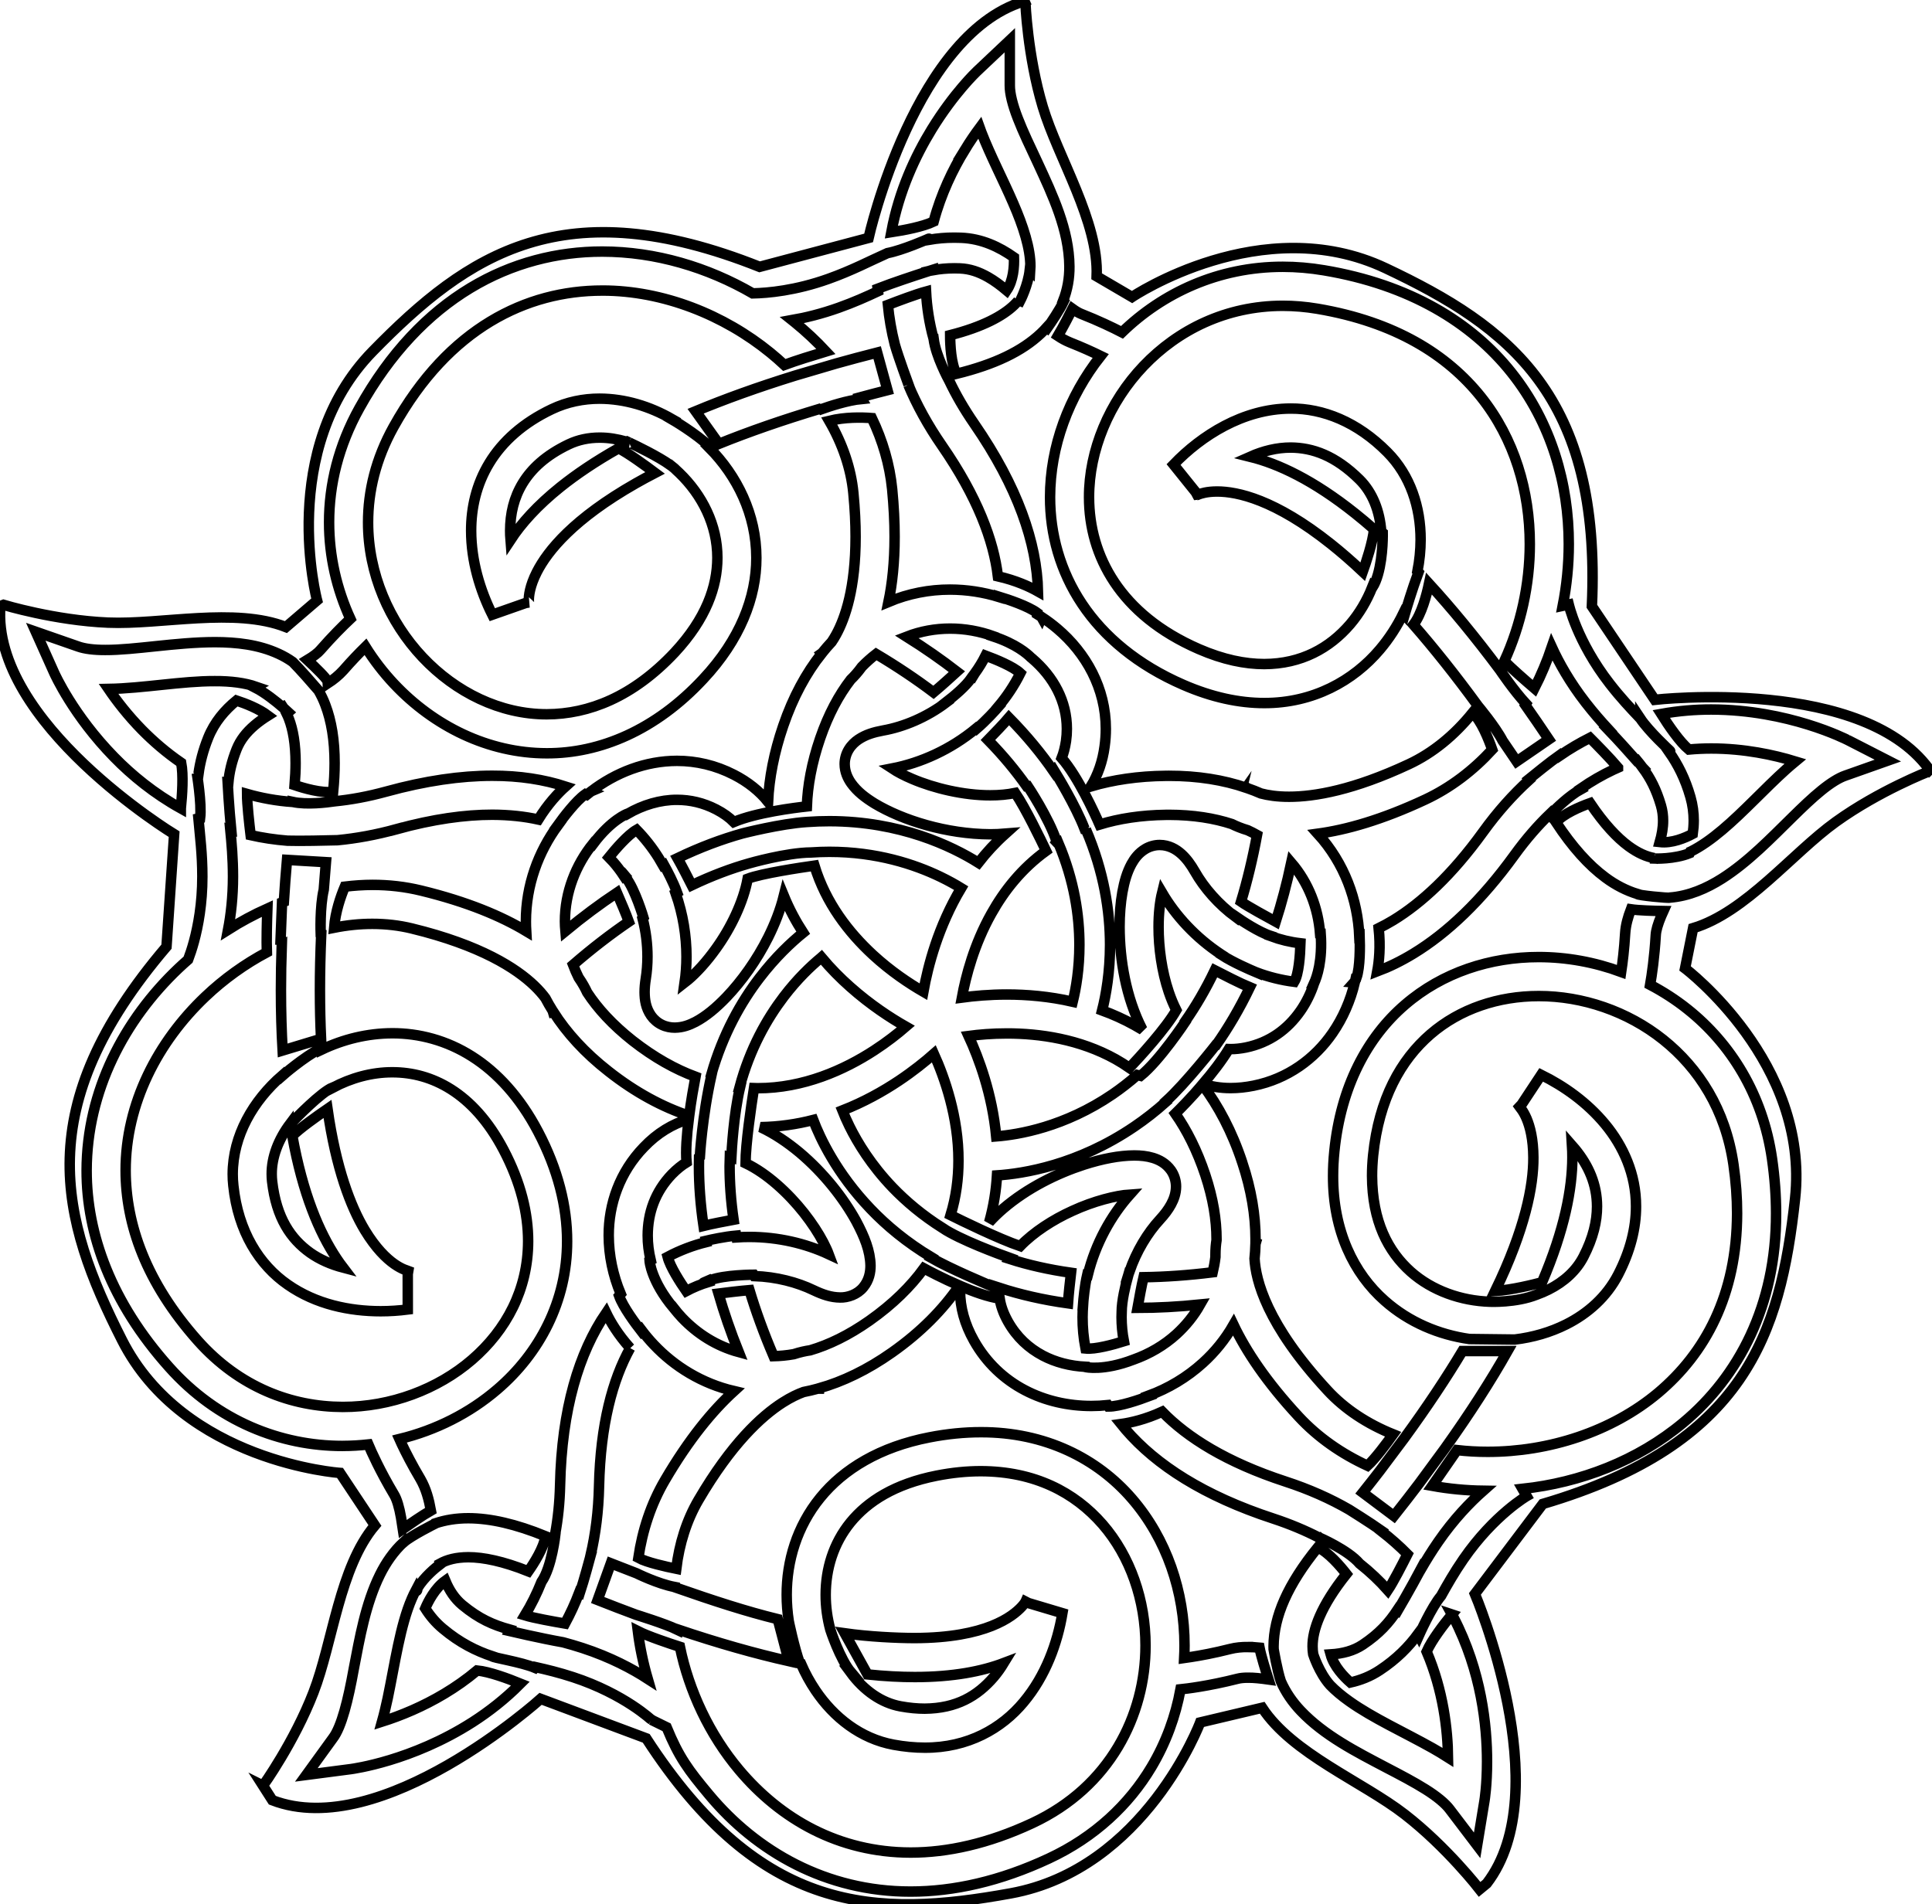 <?xml version="1.0" encoding="UTF-8" standalone="no"?>
<!-- Created with Inkscape (http://www.inkscape.org/) -->

<svg
   xmlns:dc="http://purl.org/dc/elements/1.1/"
   xmlns:cc="http://creativecommons.org/ns#"
   xmlns:rdf="http://www.w3.org/1999/02/22-rdf-syntax-ns#"
   xmlns:svg="http://www.w3.org/2000/svg"
   xmlns="http://www.w3.org/2000/svg"
   xmlns:sodipodi="http://sodipodi.sourceforge.net/DTD/sodipodi-0.dtd"
   xmlns:inkscape="http://www.inkscape.org/namespaces/inkscape"
   width="184.613"
   height="181.986"
   id="svg306"
   sodipodi:version="0.32"
   inkscape:version="0.91 r13725"
   version="1.0"
   sodipodi:docname="celtic.svg"
   inkscape:output_extension="org.inkscape.output.svg.inkscape">
  <title
     id="title1732">celtic ornament</title>
  <defs
     id="defs308">
    <inkscape:perspective
       sodipodi:type="inkscape:persp3d"
       inkscape:vp_x="0 : 526.18109 : 1"
       inkscape:vp_y="0 : 1000 : 0"
       inkscape:vp_z="744.09448 : 526.18109 : 1"
       inkscape:persp3d-origin="372.04724 : 350.78739 : 1"
       id="perspective314" />
    <inkscape:perspective
       id="perspective276"
       inkscape:persp3d-origin="0.5 : 0.33333333 : 1"
       inkscape:vp_z="1 : 0.5 : 1"
       inkscape:vp_y="0 : 1000 : 0"
       inkscape:vp_x="0 : 0.5 : 1"
       sodipodi:type="inkscape:persp3d" />
  </defs>
  <sodipodi:namedview
     id="base"
     pagecolor="#ffffff"
     bordercolor="#666666"
     borderopacity="1.0"
     inkscape:pageopacity="0.0"
     inkscape:pageshadow="2"
     inkscape:zoom="2.8"
     inkscape:cx="114.95731"
     inkscape:cy="40.216678"
     inkscape:document-units="px"
     inkscape:current-layer="layer1"
     showgrid="false"
     inkscape:window-width="2560"
     inkscape:window-height="1377"
     inkscape:window-x="1072"
     inkscape:window-y="483"
     inkscape:window-maximized="1" />
  <g
     inkscape:label="Layer 1"
     inkscape:groupmode="layer"
     id="layer1"
     transform="translate(-282.693,-441.369)">
    <path
       id="path302"
       style="fill:none;stroke:#000000;stroke-opacity:1"
       d="m 322.04,530.096 c 6.593,1.603 9.985,3.813 11.708,5.464 0.459,0.442 0.803,0.845 1.059,1.192 0.21,0.4 0.438,0.799 0.686,1.194 0.008,0.022 0.015,0.042 0.021,0.057 0.015,0.044 0.021,0.07 0.022,0.073 l 0.032,-0.009 c 1.262,1.986 3.002,3.91 5.271,5.681 2.59,2.041 5.184,3.415 7.706,4.256 0.189,-1.444 0.434,-2.83 0.605,-3.736 -1.919,-0.712 -3.924,-1.817 -6.01,-3.449 -1.914,-1.514 -3.329,-3.061 -4.337,-4.603 -0.182,-0.399 -0.446,-0.886 -0.824,-1.432 -0.202,-0.405 -0.375,-0.81 -0.527,-1.21 1.829,-1.582 3.605,-2.945 5.33,-4.123 -0.254,-0.705 -0.785,-1.952 -1.139,-2.77 -1.608,1.071 -3.25,2.29 -4.922,3.672 -0.027,-0.312 -0.044,-0.623 -0.046,-0.93 -0.003,-2.782 1.038,-5.4 2.692,-7.446 0.009,0.006 0.018,0.013 0.026,0.02 1.708,-2.289 3.23,-2.856 3.23,-2.856 l 0.016,0.016 c 1.499,-0.87 3.138,-1.357 4.748,-1.353 1.255,0.001 2.501,0.281 3.73,0.911 0.721,0.372 1.268,0.778 1.697,1.208 2.152,-0.904 5.777,-1.357 6.979,-1.488 0.071,-1.965 0.454,-4.123 1.269,-6.503 0.793,-2.307 1.794,-4.152 2.921,-5.612 0.314,-0.301 0.684,-0.706 1.069,-1.236 0.441,-0.454 0.897,-0.857 1.362,-1.217 2.028,1.208 3.847,2.433 5.482,3.667 0.7,-0.584 1.705,-1.492 2.236,-1.977 -1.462,-1.128 -3.061,-2.246 -4.809,-3.343 1.357,-0.528 2.757,-0.771 4.151,-0.773 1.419,-0.002 2.826,0.256 4.135,0.726 -0.001,0.008 -0.004,0.015 -0.007,0.021 2.175,0.715 3.255,1.665 3.588,2.003 0.039,0.032 0.079,0.063 0.118,0.096 2.072,1.768 3.33,4.11 3.33,6.734 0,0.382 -0.025,0.771 -0.081,1.167 -0.095,0.626 -0.236,1.159 -0.417,1.625 1.564,1.792 3.16,5.298 3.622,6.353 1.837,-0.559 3.938,-0.898 6.381,-0.927 0.088,0 0.168,-0.002 0.251,-0.002 2.33,0.005 4.319,0.327 6.01,0.881 0.389,0.195 0.896,0.408 1.526,0.596 0.307,0.141 0.598,0.29 0.881,0.448 -0.428,2.313 -0.943,4.432 -1.531,6.379 0.617,0.435 2.574,1.506 3.316,1.91 0.559,-1.755 1.059,-3.631 1.488,-5.64 1.668,1.952 2.563,4.346 2.749,6.761 l 0.061,0.005 c 0.188,2.586 -0.358,4.145 -0.626,4.738 0,0 10e-4,0 0.002,0 -0.32,0.966 -0.761,1.867 -1.313,2.661 -1.237,1.774 -2.956,3.029 -5.212,3.497 -0.529,0.105 -1.011,0.154 -1.453,0.154 -0.059,0 -0.114,-0.005 -0.172,-0.007 -0.692,1.136 -1.606,2.308 -2.485,3.335 0.82,0.253 1.698,0.397 2.622,0.397 0.012,0 0.023,0 0.035,0 0.71,0 1.441,-0.077 2.196,-0.229 3.248,-0.657 5.837,-2.563 7.534,-5.029 1.002,-1.453 1.712,-3.097 2.13,-4.83 l -0.072,-0.006 c 0.04,-0.045 0.077,-0.101 0.112,-0.165 0.02,-0.087 0.043,-0.174 0.061,-0.262 0.021,-0.005 0.042,-0.012 0.061,-0.017 0.355,-1.01 0.336,-3.023 0.303,-3.975 -0.011,0.004 -0.022,0.009 -0.034,0.013 -0.145,-3.464 -1.412,-6.995 -3.97,-9.808 2.741,-0.372 6.134,-1.328 10.276,-3.265 2.425,-1.137 4.567,-2.78 6.398,-4.773 -0.345,-0.985 -1.06,-2.802 -1.884,-3.515 -1.728,2.139 -3.794,3.84 -6.093,4.913 -5.272,2.465 -8.99,3.107 -11.437,3.107 -1.162,0 -2.042,-0.143 -2.682,-0.313 -0.416,-0.182 -0.846,-0.35 -1.289,-0.504 -0.004,-0.004 -0.008,-0.006 -0.012,-0.009 -0.051,-0.03 -0.082,-0.051 -0.095,-0.06 -0.004,-0.002 -0.004,-0.003 -0.004,-0.003 l -0.019,0.027 c -2.152,-0.736 -4.618,-1.143 -7.381,-1.139 -0.098,0 -0.197,10e-4 -0.299,0.003 -2.646,0.023 -5.025,0.386 -7.152,1.004 0.656,-1.088 1.116,-2.37 1.306,-3.815 0.08,-0.568 0.117,-1.13 0.117,-1.683 0.002,-3.866 -1.889,-7.244 -4.646,-9.575 -0.465,-0.393 -0.957,-0.76 -1.469,-1.098 l -0.011,0.026 c -0.011,-0.02 -0.025,-0.038 -0.039,-0.057 -0.129,-0.086 -0.261,-0.17 -0.393,-0.251 0.003,-0.039 0.005,-0.08 0.009,-0.12 -0.901,-0.662 -2.804,-1.29 -3.651,-1.549 0,0.01 0,0.02 0,0.028 -1.498,-0.46 -3.079,-0.708 -4.689,-0.71 -1.956,-0.002 -3.96,0.372 -5.88,1.178 0.359,-1.728 0.585,-3.789 0.585,-6.232 0,-1.387 -0.074,-2.897 -0.233,-4.542 -0.235,-2.36 -0.912,-4.643 -1.94,-6.793 -1.002,-0.078 -2.568,-0.104 -4.074,0.264 1.272,2.201 2.082,4.543 2.306,6.892 0.149,1.534 0.214,2.924 0.214,4.181 -0.002,4.902 -0.987,7.759 -1.857,9.349 -0.147,0.268 -0.292,0.501 -0.429,0.702 -0.314,0.336 -0.621,0.689 -0.918,1.061 -0.026,0.021 -0.046,0.038 -0.063,0.05 l 0.012,0.015 c -1.472,1.853 -2.721,4.144 -3.659,6.888 -0.884,2.576 -1.343,5.001 -1.455,7.266 -0.823,-1.02 -1.919,-1.902 -3.263,-2.589 -1.754,-0.902 -3.616,-1.324 -5.434,-1.323 -2.995,0.005 -5.842,1.107 -8.206,2.914 l 0.002,10e-4 c -0.002,10e-4 -0.005,0.002 -0.007,0.002 -0.14,0.106 -0.277,0.215 -0.414,0.326 -0.042,-0.019 -0.088,-0.036 -0.132,-0.055 -0.912,0.645 -2.105,2.228 -2.622,2.947 0.004,10e-4 0.007,0.003 0.011,0.004 -1.889,2.565 -3.067,5.756 -3.07,9.205 -10e-4,0.308 0.008,0.619 0.026,0.93 -2.37,-1.423 -5.617,-2.801 -10.056,-3.879 -1.516,-0.369 -3.07,-0.543 -4.63,-0.543 -0.881,0.002 -1.763,0.064 -2.644,0.17 -0.396,0.941 -0.904,2.403 -1.024,3.926 1.235,-0.246 2.464,-0.372 3.668,-0.37 1.286,10e-4 2.543,0.145 3.752,0.438 z m 77.403,-10.581 0,0 0,0 0,0 z m -38.249,-15.691 0.006,0.01 0,0 -0.006,-0.01 z m -45.749,75.723 c 0.821,0 1.635,-0.051 2.444,-0.138 0.285,0.674 1.098,2.503 2.465,4.802 0.256,0.417 0.49,1.198 0.66,2.179 0.062,0.343 0.119,0.709 0.175,1.093 0.608,-0.426 1.889,-1.312 2.679,-1.759 -0.193,-1.06 -0.46,-2.077 -0.998,-3.011 -0.801,-1.346 -1.4,-2.523 -1.795,-3.358 -0.081,-0.171 -0.152,-0.323 -0.214,-0.464 3.475,-0.844 6.707,-2.474 9.358,-4.752 3.99,-3.419 6.67,-8.384 6.665,-14.161 0.001,-3.313 -0.876,-6.856 -2.781,-10.476 -1.72,-3.273 -3.894,-5.643 -6.312,-7.177 -2.416,-1.537 -5.056,-2.217 -7.604,-2.214 -2.389,0.005 -4.694,0.581 -6.763,1.566 -0.003,-0.056 -0.005,-0.114 -0.009,-0.17 -1.759,0.918 -3.734,2.66 -3.734,2.66 l -0.014,-0.033 c -2.788,2.423 -4.726,5.76 -4.737,9.436 0,0.363 0.019,0.727 0.06,1.094 0.457,4.4 2.489,7.594 5.2,9.471 2.702,1.889 5.914,2.537 8.878,2.541 0.887,0 1.756,-0.061 2.591,-0.167 l -0.003,-3.391 0.05,-0.297 0,0 c -0.119,-0.048 -2.044,-0.409 -4.157,-3.901 -1.354,-2.258 -2.746,-5.888 -3.562,-11.578 -0.998,0.686 -2.688,1.882 -3.361,2.577 0.997,5.529 2.569,9.221 4.239,11.724 0.205,0.308 0.41,0.596 0.616,0.866 -1.149,-0.303 -2.228,-0.77 -3.151,-1.422 -1.839,-1.317 -3.228,-3.3 -3.635,-6.828 -0.025,-0.231 -0.038,-0.458 -0.038,-0.687 -0.01,-1.615 0.631,-3.31 1.77,-4.827 0.002,0.013 0.005,0.026 0.007,0.039 0.569,-0.595 2.952,-3.045 4.051,-3.496 l 0.005,0.027 c 1.744,-0.93 3.723,-1.481 5.699,-1.476 1.901,0.003 3.799,0.489 5.606,1.633 1.806,1.147 3.542,2.973 5.011,5.766 1.66,3.156 2.352,6.086 2.354,8.741 -0.006,4.609 -2.084,8.499 -5.369,11.335 -3.281,2.829 -7.768,4.513 -12.344,4.508 -4.9,-0.01 -9.867,-1.874 -13.828,-6.304 -4.987,-5.606 -6.911,-11.153 -6.92,-16.288 -0.004,-6.396 3.064,-12.297 7.616,-16.619 1.778,-1.692 3.778,-3.12 5.879,-4.239 -0.04,-1.136 0.003,-2.883 0.049,-4.177 -1.287,0.578 -2.544,1.252 -3.755,2.02 0.27,-1.421 0.469,-3.131 0.47,-5.074 -0.002,-1.74 -0.131,-3.199 -0.257,-4.481 0.028,0.008 0.058,0.017 0.086,0.024 -0.207,-2.1 -0.34,-4.536 -0.34,-4.536 0,0 0.027,0.003 0.068,0.008 0.089,-0.987 0.313,-1.993 0.793,-3.2 0.353,-0.879 0.929,-1.602 1.698,-2.262 0.388,-0.335 0.826,-0.646 1.294,-0.94 -0.887,-0.663 -2.118,-1.147 -3.009,-1.441 -1.11,0.91 -2.1,2.055 -2.702,3.556 -0.491,1.222 -0.777,2.357 -0.925,3.436 -0.088,-0.051 -0.171,-0.103 -0.259,-0.154 l 0.095,0.093 c 0,0 0.49,2.926 0.318,4.31 l -0.162,0.035 c 0.148,1.676 0.377,3.392 0.374,5.553 0,2.595 -0.401,4.724 -0.798,6.191 -0.199,0.733 -0.396,1.301 -0.539,1.676 -0.008,0.024 -0.017,0.046 -0.025,0.068 -0.311,0.272 -0.618,0.548 -0.918,0.833 -5.155,4.892 -8.771,11.707 -8.777,19.321 -0.008,6.099 2.364,12.614 7.864,18.768 4.65,5.227 10.728,7.55 16.571,7.55 0.011,-0.002 0.024,-0.002 0.037,-0.002 z m -1.608,-55.787 -3.721,-0.218 c -0.118,1.377 -0.219,2.713 -0.3,4.001 -0.058,0.022 -0.115,0.046 -0.172,0.067 l -0.16,4.062 -0.065,0.084 c 0.065,-0.03 0.13,-0.064 0.197,-0.095 -0.052,1.509 -0.078,2.952 -0.078,4.332 0,2.059 0.058,3.976 0.161,5.766 l 3.672,-1.113 c -0.069,-1.456 -0.107,-3.002 -0.107,-4.653 0,-1.69 0.041,-3.49 0.124,-5.396 l -0.051,-0.02 c 0,0 -0.096,-2.515 0.292,-4.188 0.061,-0.855 0.131,-1.733 0.208,-2.629 z m 47.353,-43.37 c 0.014,0.021 0.027,0.044 0.042,0.065 0.688,-0.244 2.449,-0.833 3.798,-0.96 -0.033,-0.056 -0.065,-0.113 -0.1,-0.169 0.833,-0.226 1.69,-0.45 2.566,-0.672 l -0.986,-3.592 c -1.343,0.342 -2.641,0.688 -3.888,1.037 l -3.952,1.164 c -3.597,1.115 -6.743,2.257 -9.508,3.405 l 2.225,3.115 c 2.816,-1.137 6.06,-2.275 9.803,-3.393 z m -47.208,26.074 c 0.02,0.062 0.03,0.133 0.033,0.208 0.543,-0.357 1.048,-0.761 1.491,-1.253 0.784,-0.896 1.511,-1.651 2.11,-2.24 0.801,1.276 1.717,2.467 2.736,3.55 3.784,4.019 8.979,6.622 14.584,6.626 5.076,0.014 10.394,-2.193 14.953,-7.096 3.523,-3.761 5.084,-7.81 5.078,-11.578 -0.003,-4.165 -1.853,-7.847 -4.5,-10.523 0.038,-0.016 0.079,-0.032 0.116,-0.048 -1.434,-1.364 -3.688,-2.663 -3.688,-2.663 l 0.025,-0.021 c -2.148,-1.236 -4.53,-1.951 -6.932,-1.959 -1.552,0 -3.112,0.313 -4.56,1.003 -2.749,1.304 -4.731,3.093 -5.975,5.142 -1.248,2.046 -1.742,4.3 -1.74,6.468 0.004,2.916 0.858,5.705 2.02,8.033 l 3.195,-1.122 0.303,-0.05 c -0.001,0 -0.001,-0.002 -0.001,-0.002 -10e-4,-0.006 -10e-4,-0.015 -0.003,-0.037 -0.003,-0.036 -0.006,-0.095 -0.006,-0.176 0.003,-0.403 0.079,-1.333 0.772,-2.694 1.037,-2.034 3.517,-5.091 9.454,-8.473 0.58,-0.331 1.195,-0.664 1.841,-1 -0.947,-0.71 -2.595,-1.91 -3.488,-2.35 -2.215,1.25 -4.039,2.487 -5.542,3.688 -2.235,1.79 -3.758,3.508 -4.783,5.067 -0.024,-0.297 -0.036,-0.592 -0.035,-0.886 0.002,-1.619 0.356,-3.148 1.197,-4.531 0.845,-1.379 2.19,-2.662 4.395,-3.715 0.905,-0.431 1.898,-0.64 2.957,-0.641 0.013,0 0.026,0 0.039,0 0.813,0 1.666,0.139 2.521,0.388 l 0.052,-0.019 c 0,0 0.069,0.032 0.188,0.087 0.007,0.002 0.012,0.004 0.019,0.006 -0.001,0 -0.001,0 -0.003,10e-4 0.661,0.309 2.777,1.326 3.95,2.168 0.002,-10e-4 0.005,-0.002 0.008,-0.003 0.034,0.027 0.066,0.056 0.1,0.084 0.201,0.15 0.367,0.293 0.486,0.425 0.08,0.074 0.161,0.145 0.239,0.222 2.197,2.114 3.657,4.988 3.653,8.129 -0.007,2.746 -1.076,5.808 -4.074,9.036 -3.997,4.26 -8.222,5.901 -12.229,5.913 -4.422,0.004 -8.692,-2.079 -11.872,-5.455 -3.177,-3.373 -5.205,-7.989 -5.202,-12.888 0.002,-2.969 0.733,-6.054 2.429,-9.111 2.663,-4.791 5.85,-8.024 9.253,-10.083 3.405,-2.056 7.046,-2.953 10.696,-2.955 0.008,-0.001 0.016,-0.001 0.025,-0.001 5.792,0 11.604,2.325 16.042,5.947 0.459,0.374 0.902,0.762 1.33,1.161 1.08,-0.402 2.746,-0.919 3.973,-1.288 -0.913,-0.979 -1.899,-1.904 -2.95,-2.761 -0.098,-0.08 -0.2,-0.155 -0.297,-0.233 1.319,-0.233 2.829,-0.601 4.458,-1.181 1.467,-0.523 2.687,-1.071 3.764,-1.575 l -0.03,-0.246 c 1.486,-0.577 3.54,-1.252 4.609,-1.598 10e-4,-0.009 0,-0.019 10e-4,-0.027 0.091,-0.023 0.186,-0.041 0.278,-0.062 0.273,-0.086 0.435,-0.137 0.435,-0.137 0,0 0.002,0.02 0.006,0.047 0.611,-0.109 1.262,-0.173 2.005,-0.175 0.171,0 0.344,0.003 0.522,0.011 0.95,0.037 1.824,0.336 2.705,0.839 0.598,0.341 1.187,0.778 1.767,1.267 0.643,-0.953 0.728,-2.279 0.696,-3.164 -1.408,-0.991 -3.077,-1.792 -5.052,-1.868 -0.217,-0.009 -0.432,-0.013 -0.637,-0.013 -0.855,-0.002 -1.64,0.072 -2.378,0.197 0.037,-0.199 -0.204,-0.042 -0.204,-0.042 0,0 -2.381,1.05 -3.821,1.326 -1.717,0.764 -3.37,1.65 -5.648,2.462 -3.135,1.118 -5.772,1.355 -7.224,1.383 -4.304,-2.49 -9.275,-3.989 -14.375,-3.995 -4.264,-0.002 -8.615,1.068 -12.624,3.493 -4.012,2.426 -7.657,6.191 -10.584,11.466 -1.999,3.594 -2.9,7.333 -2.896,10.919 0,3.265 0.74,6.394 2.033,9.218 -0.731,0.689 -1.744,1.7 -2.87,2.986 -0.234,0.277 -0.667,0.605 -1.235,0.946 0.821,0.769 1.821,1.744 1.916,2.026 z m 70.956,-32.369 c 1.167,0.461 2.161,0.914 2.933,1.291 -3.065,3.882 -4.834,8.663 -4.839,13.496 -0.002,3.517 0.957,7.063 3.055,10.2 2.094,3.137 5.31,5.834 9.678,7.732 2.737,1.191 5.333,1.742 7.733,1.741 4.68,0.01 8.514,-2.123 11.043,-5.114 0.902,-1.063 1.653,-2.232 2.249,-3.46 0.041,0.044 0.081,0.09 0.12,0.135 0.165,-0.562 0.72,-2.427 1.325,-4.056 -0.032,-0.034 -0.064,-0.071 -0.097,-0.103 0.198,-1.005 0.3,-2.019 0.302,-3.022 0.002,-3.073 -0.969,-6.13 -3.19,-8.361 -2.876,-2.903 -6.145,-4.177 -9.224,-4.162 -2.291,10e-4 -4.433,0.663 -6.318,1.65 -1.887,0.99 -3.531,2.304 -4.876,3.7 l 2.123,2.639 0.144,0.268 c 0.002,0 0.032,-0.016 0.105,-0.045 0.226,-0.09 0.809,-0.284 1.793,-0.286 1.928,0.003 5.513,0.752 10.875,5.021 0.958,0.763 1.973,1.642 3.04,2.646 0.291,-0.818 0.966,-2.826 1.076,-4.054 -0.611,-0.538 -1.209,-1.039 -1.792,-1.504 -4.018,-3.21 -7.38,-4.771 -10.047,-5.429 1.255,-0.558 2.566,-0.88 3.877,-0.879 2.091,0.015 4.257,0.76 6.587,3.069 1.225,1.222 1.924,2.971 2.066,4.973 l 0.141,0.112 c 0,0 0.002,0.11 0,0.3 -0.008,0.886 -0.107,3.512 -0.98,4.922 l -0.025,-0.027 c -0.505,1.275 -1.216,2.491 -2.111,3.538 -1.954,2.274 -4.659,3.793 -8.207,3.803 -1.831,0 -3.91,-0.417 -6.245,-1.432 -3.809,-1.661 -6.4,-3.894 -8.068,-6.386 -1.665,-2.495 -2.425,-5.28 -2.427,-8.13 -0.006,-4.468 1.916,-9.084 5.208,-12.539 3.297,-3.457 7.889,-5.746 13.302,-5.75 1.073,0 2.178,0.091 3.318,0.282 7.42,1.259 12.403,4.399 15.619,8.42 3.212,4.022 4.67,9.021 4.67,14.072 0.001,3.88 -0.871,7.772 -2.432,11.179 0.604,0.628 1.999,1.849 2.875,2.601 0.641,-1.261 1.196,-2.579 1.657,-3.94 0.686,1.497 1.718,3.354 3.237,5.311 0.764,0.982 1.495,1.813 2.173,2.547 -0.012,0.005 -0.023,0.011 -0.035,0.015 0.966,1.005 2.046,2.211 2.708,2.96 0.017,-0.006 0.032,-0.011 0.048,-0.017 0.186,0.224 0.361,0.446 0.528,0.672 0.028,0.033 0.049,0.055 0.049,0.055 0,0 -0.005,0.003 -0.007,0.003 0.723,0.988 1.285,2.057 1.736,3.599 0.137,0.475 0.198,0.949 0.198,1.438 0.004,0.655 -0.116,1.345 -0.315,2.051 1.16,0.132 2.401,-0.388 3.151,-0.788 0.058,-0.412 0.09,-0.833 0.092,-1.264 0,-0.735 -0.095,-1.491 -0.312,-2.249 -0.498,-1.751 -1.208,-3.125 -2.031,-4.302 0.21,-0.037 0.024,-0.168 0.024,-0.168 0,0 -1.98,-1.826 -2.783,-3.037 0,10e-4 0,10e-4 -0.002,10e-4 -0.917,-0.967 -1.885,-1.993 -2.912,-3.315 -1.592,-2.048 -2.583,-3.977 -3.169,-5.378 -0.293,-0.701 -0.487,-1.27 -0.604,-1.654 -0.059,-0.192 -0.1,-0.338 -0.122,-0.432 -0.012,-0.046 -0.029,-0.115 -0.029,-0.115 l -0.577,0.124 c 0.378,-1.932 0.579,-3.912 0.579,-5.898 0.002,-5.757 -1.668,-11.613 -5.483,-16.397 -3.807,-4.786 -9.747,-8.405 -17.913,-9.77 -1.339,-0.226 -2.654,-0.334 -3.936,-0.334 -6.149,-0.003 -11.488,2.5 -15.361,6.264 -0.896,-0.462 -2.23,-1.103 -3.892,-1.76 -0.233,-0.089 -0.521,-0.258 -0.844,-0.49 -0.237,0.47 -0.875,1.717 -1.393,2.595 0.366,0.243 0.75,0.453 1.161,0.622 z m 38.985,34.738 c 0,0 1.655,1.974 2.357,3.327 0.443,0.64 0.889,1.297 1.342,1.973 l 3.071,-2.108 c -0.761,-1.136 -1.511,-2.229 -2.246,-3.274 0.024,-0.041 0.045,-0.082 0.069,-0.122 -1.188,-1.281 -2.486,-3.216 -2.486,-3.216 -2.403,-3.221 -4.664,-5.951 -6.786,-8.27 -0.221,1.043 -0.702,2.898 -1.486,3.926 1.922,2.202 3.978,4.769 6.165,7.764 z m 20.017,28.973 c -1.123,-0.894 -2.32,-1.666 -3.568,-2.322 0.167,-0.964 0.414,-2.64 0.537,-4.752 0.02,-0.425 0.203,-1.069 0.524,-1.828 0.063,-0.152 0.133,-0.311 0.206,-0.472 -0.908,-0.016 -2.379,-0.057 -3.102,-0.166 -0.282,0.74 -0.5,1.492 -0.551,2.296 -0.088,1.51 -0.245,2.782 -0.381,3.689 -2.543,-0.937 -5.222,-1.422 -7.88,-1.422 -4.605,-0.002 -9.183,1.453 -12.78,4.557 -3.603,3.097 -6.134,7.827 -6.748,14.01 -0.082,0.805 -0.122,1.585 -0.122,2.341 -0.016,5.248 1.97,9.327 4.941,11.94 2.33,2.062 5.187,3.241 8.084,3.653 l 4.331,0.051 c 1.731,-0.208 3.403,-0.687 4.918,-1.447 2.077,-1.042 3.872,-2.637 4.971,-4.767 1.165,-2.258 1.705,-4.453 1.704,-6.506 0.003,-3.095 -1.228,-5.774 -2.948,-7.855 -1.727,-2.09 -3.935,-3.646 -6.114,-4.722 l -1.869,2.831 -0.206,0.219 c 0.067,0.096 1.31,1.313 1.327,4.854 0.015,2.71 -0.791,6.851 -3.65,12.755 1.572,-0.092 3.676,-0.62 4.481,-0.834 2.162,-5.057 2.883,-8.941 2.896,-11.921 0.002,-0.404 -0.012,-0.79 -0.035,-1.158 0.1,0.114 0.199,0.229 0.294,0.345 1.298,1.585 2.094,3.384 2.098,5.486 -0.001,1.405 -0.358,2.986 -1.29,4.797 -0.682,1.324 -1.832,2.39 -3.333,3.146 -0.365,0.184 -0.752,0.348 -1.154,0.492 -1.957,0.782 -4.464,0.67 -4.464,0.67 -2.736,-0.085 -5.507,-1.04 -7.569,-2.876 -2.16,-1.937 -3.67,-4.808 -3.688,-9.153 0,-0.624 0.034,-1.28 0.102,-1.966 0.555,-5.394 2.641,-9.108 5.476,-11.563 2.837,-2.449 6.512,-3.651 10.347,-3.652 4.168,-0.003 8.479,1.44 11.893,4.166 3.415,2.732 5.955,6.696 6.716,11.921 0.237,1.641 0.348,3.2 0.348,4.679 -0.018,7.816 -3.056,13.363 -7.528,17.136 -4.477,3.76 -10.495,5.656 -16.299,5.652 -0.991,0.002 -1.973,-0.055 -2.938,-0.164 l -2.366,3.415 c 1.593,0.289 3.226,0.445 4.871,0.469 -1.262,1.117 -2.812,2.72 -4.303,4.88 -0.643,0.932 -1.171,1.797 -1.636,2.6 -0.003,-0.003 -0.005,-0.005 -0.007,-0.008 -0.985,1.857 -2.201,3.933 -2.201,3.933 0,0 -0.016,-0.013 -0.038,-0.032 -0.825,1.249 -1.728,2.268 -3.324,3.339 -0.885,0.588 -1.911,0.855 -3.07,0.927 0.316,1.156 1.277,2.149 1.887,2.685 0.957,-0.214 1.908,-0.578 2.804,-1.173 1.625,-1.073 2.766,-2.247 3.669,-3.475 0.025,0.048 0.052,0.095 0.077,0.144 0,0 1.206,-2.71 2.114,-3.77 0.604,-1.087 1.255,-2.234 2.134,-3.508 1.473,-2.136 3.014,-3.661 4.172,-4.643 0.58,-0.492 1.063,-0.847 1.395,-1.074 0.166,-0.115 0.292,-0.197 0.376,-0.248 0.04,-0.025 0.07,-0.044 0.086,-0.054 0.016,-0.009 0.016,-0.009 0.016,-0.009 l -0.397,-0.694 c 5.516,-0.595 10.984,-2.667 15.371,-6.336 5.272,-4.395 8.879,-11.175 8.86,-19.992 0,-1.666 -0.126,-3.403 -0.386,-5.21 -0.884,-6.164 -3.976,-11.042 -8.081,-14.306 z m -27.074,41.02 -2.332,3.111 c -0.523,0.679 -1.065,1.372 -1.624,2.073 l 2.979,2.234 c 0.849,-1.071 1.661,-2.118 2.432,-3.137 l 2.439,-3.318 c 2.427,-3.401 4.398,-6.491 5.992,-9.306 l -4.316,0 c -1.518,2.531 -3.355,5.305 -5.57,8.343 z m -15.463,-26.354 c -0.976,-2.963 -2.289,-5.424 -3.815,-7.453 -1.09,1.269 -2.116,2.31 -2.587,2.773 1.106,1.59 2.081,3.509 2.864,5.852 0.752,2.269 1.074,4.311 1.074,6.128 0,0.039 0,0.077 -10e-4,0.116 -0.058,0.376 -0.104,0.841 -0.103,1.391 -10e-4,0.07 0,0.14 0,0.212 -0.06,0.508 -0.148,0.992 -0.259,1.462 -2.355,0.293 -4.557,0.444 -6.613,0.472 -0.183,0.771 -0.424,2.094 -0.573,2.931 1.887,-0.003 3.883,-0.107 5.988,-0.321 -0.611,1.078 -1.375,2.013 -2.246,2.813 -1.2,1.097 -2.622,1.917 -4.121,2.448 -2.881,1.113 -4.587,0.716 -4.587,0.716 l -0.006,-0.026 c -1.463,-0.073 -2.858,-0.431 -4.068,-1.067 -1.366,-0.722 -2.509,-1.777 -3.339,-3.251 -0.453,-0.811 -0.694,-1.534 -0.794,-2.201 -1.094,-0.156 -2.486,-0.656 -3.766,-1.203 -0.009,0.154 -0.018,0.31 -0.018,0.467 -0.002,1.556 0.436,3.176 1.33,4.761 1.182,2.112 2.897,3.7 4.855,4.725 1.959,1.029 4.153,1.513 6.362,1.513 0.519,0 1.041,-0.027 1.56,-0.081 0.027,0.044 0.057,0.089 0.085,0.134 1.076,0 2.961,-0.656 3.843,-0.989 -0.011,-0.014 -0.024,-0.028 -0.035,-0.044 1.883,-0.691 3.663,-1.743 5.208,-3.145 1.128,-1.022 2.122,-2.239 2.92,-3.629 1.19,2.498 3.137,5.446 6.245,8.792 1.842,1.979 4.081,3.53 6.559,4.67 0.727,-0.662 1.812,-2.116 2.447,-3.002 -2.457,-0.989 -4.615,-2.401 -6.273,-4.2 -5.824,-6.297 -6.858,-10.534 -6.968,-12.584 0.046,-0.457 0.076,-0.922 0.088,-1.396 0.014,-0.059 0.025,-0.096 0.03,-0.113 0.002,-0.007 0.002,-0.007 0.002,-0.007 l -0.029,-0.011 c 10e-4,-0.116 0.002,-0.232 0.002,-0.35 10e-4,-2.26 -0.399,-4.701 -1.261,-7.303 z m 0.527,46.291 c -0.565,10e-4 -1.129,0.046 -1.695,0.19 -1.515,0.384 -2.815,0.624 -3.729,0.764 -0.251,0.039 -0.469,0.069 -0.658,0.096 0.02,-0.396 0.033,-0.793 0.033,-1.188 -0.003,-5.142 -1.705,-10.199 -5.021,-14.034 -3.306,-3.836 -8.293,-6.372 -14.447,-6.356 -1.567,0 -3.211,0.16 -4.922,0.495 -4.702,0.912 -8.178,3.013 -10.417,5.766 -2.241,2.75 -3.21,6.071 -3.207,9.279 0,0.848 0.067,1.688 0.195,2.515 0,0 0.514,2.52 1.071,4.057 0.034,0.008 0.068,0.016 0.103,0.023 0.386,0.892 0.85,1.74 1.383,2.534 1.746,2.591 4.31,4.611 7.458,5.195 1.034,0.191 2.026,0.284 2.974,0.284 4.126,0.02 7.362,-1.832 9.455,-4.354 2.112,-2.522 3.23,-5.634 3.707,-8.498 l -3.248,-0.969 -0.27,-0.139 0,0 c 0,0 -0.001,0.002 -0.002,0.003 -0.013,0.025 -0.12,0.215 -0.386,0.504 -0.857,0.91 -3.358,2.957 -10.198,2.978 -1.706,10e-4 -4.428,-0.134 -6.697,-0.455 l 2.176,3.93 c 1.643,0.172 3.146,0.25 4.521,0.25 3.665,10e-4 6.434,-0.554 8.5,-1.337 -0.289,0.474 -0.607,0.92 -0.956,1.332 -1.563,1.819 -3.559,3.005 -6.604,3.027 -0.706,0 -1.469,-0.069 -2.298,-0.221 -1.819,-0.332 -3.492,-1.493 -4.783,-3.245 0.02,0.003 0.038,0.005 0.058,0.008 -1.078,-1.27 -1.988,-4.081 -1.988,-4.081 -0.291,-1.08 -0.448,-2.212 -0.446,-3.342 0.003,-2.479 0.733,-4.914 2.371,-6.925 1.644,-2.007 4.226,-3.671 8.244,-4.462 1.492,-0.293 2.893,-0.427 4.206,-0.427 5.146,0.014 8.959,2.011 11.631,5.072 2.661,3.064 4.112,7.271 4.11,11.593 0,3.337 -0.86,6.724 -2.634,9.691 -1.775,2.968 -4.448,5.531 -8.182,7.279 -4.235,1.976 -8.118,2.81 -11.625,2.811 -6.869,-0.008 -12.426,-3.188 -16.389,-7.896 -2.844,-3.381 -4.794,-7.557 -5.662,-11.765 -0.978,-0.315 -3.056,-1.008 -4.021,-1.499 0.192,1.527 0.511,3.055 0.947,4.56 -1.448,-0.938 -3.542,-2.068 -6.241,-2.949 -0.651,-0.212 -1.263,-0.388 -1.847,-0.545 -2.197,-0.388 -5.154,-1.085 -5.154,-1.085 0,0 0.021,-0.051 0.056,-0.131 -1.601,-0.45 -2.918,-1.015 -4.53,-2.349 -0.726,-0.608 -1.235,-1.379 -1.625,-2.316 l 0,0 c -0.993,0.713 -1.629,1.962 -1.918,2.64 0.439,0.696 0.98,1.35 1.667,1.923 1.625,1.367 3.202,2.146 4.763,2.664 -0.097,0.097 2.747,0.544 4.048,1.091 0.02,-0.024 0.04,-0.044 0.059,-0.067 1.099,0.247 2.262,0.529 3.575,0.958 2.467,0.805 4.367,1.847 5.638,2.678 0.635,0.416 1.114,0.779 1.427,1.032 0.157,0.125 0.271,0.226 0.344,0.289 0.036,0.033 0.182,0.108 0.197,0.122 0.012,0.011 -0.109,-0.042 -0.109,-0.042 l 1.453,0.714 c 1.171,2.853 2.07,4.072 4.079,6.473 4.509,5.397 11.157,9.228 19.221,9.228 0.008,0 0.016,0 0.023,0 4.104,0 8.541,-0.984 13.202,-3.162 4.396,-2.05 7.668,-5.16 9.805,-8.743 1.39,-2.33 2.305,-4.853 2.777,-7.423 0.558,-0.058 2.653,-0.301 5.459,-1.013 0.243,-0.063 0.575,-0.1 0.973,-0.098 0.561,-0.009 1.23,0.066 1.976,0.17 -0.263,-0.821 -0.712,-2.266 -0.862,-3.042 -0.375,-0.036 -0.747,-0.057 -1.114,-0.06 z m -54.764,-5.712 c 0,-0.007 10e-4,-0.014 10e-4,-0.02 -1.615,-0.303 -3.652,-1.312 -3.652,-1.312 -0.801,-0.304 -1.619,-0.622 -2.452,-0.952 l -1.261,3.507 c 1.264,0.5 2.494,0.972 3.687,1.413 0,0 2.781,0.861 3.886,1.4 0,-0.009 -0.003,-0.019 -0.003,-0.026 3.978,1.345 7.523,2.338 10.692,3.051 l -1.051,-4.008 c -3,-0.738 -6.072,-1.733 -9.847,-3.053 z m -0.939,-10.223 c -1.326,2.269 -2.148,4.789 -2.536,7.415 0.791,0.435 2.631,0.844 3.621,1.043 0.292,-2.394 0.994,-4.635 2.13,-6.577 3.131,-5.347 5.984,-7.993 8.034,-9.305 0.788,-0.502 1.459,-0.814 1.996,-1.008 0.448,-0.087 0.898,-0.192 1.353,-0.317 0.061,-0.005 0.102,-0.005 0.123,-0.006 l 0.007,0 10e-4,-0.03 c 2.265,-0.641 4.606,-1.759 6.962,-3.42 2.794,-1.967 4.905,-4.138 6.451,-6.397 -1.578,-0.68 -2.969,-1.42 -3.392,-1.649 -1.251,1.715 -2.937,3.4 -5.204,5 -1.997,1.403 -3.889,2.312 -5.659,2.832 -0.428,0.06 -0.961,0.172 -1.579,0.372 -0.661,0.116 -1.299,0.176 -1.92,0.191 -0.948,-2.216 -1.707,-4.318 -2.308,-6.314 -0.908,0.076 -2.246,0.239 -2.96,0.329 0.521,1.791 1.159,3.652 1.934,5.591 -2.132,-0.579 -3.962,-1.748 -5.409,-3.271 -0.28,-0.295 -0.543,-0.605 -0.791,-0.925 l -0.007,0.004 c -2.181,-2.604 -2.309,-4.519 -2.309,-4.519 l 0.107,-0.058 c -0.188,-0.793 -0.29,-1.59 -0.288,-2.371 0.008,-2.168 0.71,-4.18 2.307,-5.849 0.484,-0.494 0.949,-0.865 1.407,-1.144 -0.099,-1.083 0.018,-2.614 0.206,-4.122 -1.527,0.439 -3.012,1.326 -4.299,2.683 -2.304,2.387 -3.354,5.433 -3.346,8.432 0.004,1.906 0.406,3.804 1.148,5.583 -0.053,0.06 -0.102,0.125 -0.155,0.186 0.383,1.075 1.575,2.67 2.098,3.342 0.017,-0.021 0.03,-0.045 0.047,-0.066 0.362,0.481 0.751,0.943 1.168,1.384 1.983,2.104 4.613,3.726 7.666,4.439 -2.043,1.863 -4.295,4.576 -6.604,8.522 z m 31.946,-18.395 c 1.983,0.646 4.17,1.155 6.572,1.488 0.056,-0.848 0.202,-2.161 0.29,-2.921 -2.152,-0.304 -4.102,-0.753 -5.861,-1.318 0.019,-0.028 0.039,-0.054 0.058,-0.082 -1.053,-0.376 -4.798,-1.752 -6.474,-2.875 l 10e-4,-0.004 c -1.923,-1.209 -3.495,-2.544 -4.775,-3.874 -2.041,-2.131 -3.339,-4.262 -4.122,-5.848 -0.291,-0.589 -0.51,-1.102 -0.671,-1.51 2.062,-0.808 3.876,-1.827 5.387,-2.835 1.368,-0.914 2.494,-1.822 3.351,-2.578 1.012,2.245 2.364,6.046 2.351,10.213 0,1.695 -0.222,3.447 -0.755,5.205 0.96,0.478 4.583,2.255 6.652,2.959 1.289,-1.334 3.119,-2.522 5,-3.372 2.025,-0.934 4.144,-1.467 5.482,-1.556 -1.794,2.013 -3.282,4.667 -4.02,7.672 -0.019,-0.002 -0.037,-0.004 -0.055,-0.006 -0.242,1.052 -0.358,2.278 -0.405,2.907 10e-4,0 0.003,0 0.005,0 -0.026,0.379 -0.045,0.759 -0.046,1.145 -0.003,0.982 0.088,1.986 0.283,2.996 0.924,0.097 2.637,-0.374 3.664,-0.694 -0.148,-0.772 -0.219,-1.541 -0.221,-2.301 -10e-4,-0.17 0.004,-0.339 0.012,-0.508 0,-1.044 0.363,-2.536 0.575,-3.315 -0.004,0 -0.007,0 -0.011,0 0.02,-0.066 0.043,-0.128 0.064,-0.192 0.058,-0.205 0.095,-0.331 0.095,-0.331 0,0 0.008,-0.002 0.016,-0.004 0.67,-1.955 1.727,-3.701 2.928,-5.001 0.434,-0.473 0.783,-0.93 1.052,-1.425 0.266,-0.493 0.471,-1.044 0.475,-1.705 0.005,-0.53 -0.168,-1.117 -0.49,-1.564 -0.489,-0.681 -1.14,-1 -1.715,-1.177 -0.588,-0.177 -1.171,-0.232 -1.785,-0.234 -1.428,0.005 -3.055,0.321 -4.797,0.876 -2.603,0.842 -5.422,2.234 -7.718,4.198 -0.477,0.408 -0.93,0.846 -1.351,1.309 0.426,-1.517 0.66,-3.02 0.748,-4.476 2.474,-0.163 7.691,-0.963 13.146,-4.678 1.006,-0.684 2.014,-1.466 3.011,-2.359 l -0.019,-0.04 c 1.878,-1.693 4.775,-5.392 4.775,-5.392 l 0.039,-0.003 c 1.141,-1.622 2.221,-3.45 3.209,-5.501 -0.862,-0.352 -2.621,-1.249 -3.349,-1.625 -0.878,1.831 -1.828,3.446 -2.824,4.87 l 0.015,0.032 c 0,0 -2.45,3.701 -4.286,5.182 l -0.306,-0.079 c -0.79,0.688 -1.582,1.3 -2.365,1.837 -4.588,3.136 -9.028,3.867 -11.121,4.028 -0.386,-4.053 -1.659,-7.467 -2.642,-9.597 0.995,-0.131 2.25,-0.242 3.663,-0.241 3.114,-0.003 6.943,0.54 10.391,2.463 0.446,0.25 0.885,0.527 1.318,0.826 0.957,-1.015 3.501,-3.789 4.477,-5.519 -0.271,-0.539 -0.513,-1.12 -0.72,-1.736 -0.668,-1.974 -0.975,-4.247 -0.973,-6.213 -0.002,-1.286 0.136,-2.453 0.337,-3.266 1.293,2.2 3.214,4.297 5.645,5.895 0.022,0.015 0.044,0.028 0.066,0.042 -0.003,0.007 -0.006,0.013 -0.008,0.018 1.082,0.703 2.733,1.416 3.335,1.667 0,0 0,0 0,-10e-4 1.13,0.423 2.332,0.728 3.589,0.889 0.435,-0.725 0.56,-2.519 0.594,-3.681 -0.983,-0.115 -1.927,-0.346 -2.82,-0.676 0.002,-0.005 0.005,-0.012 0.006,-0.018 -1.172,-0.374 -2.82,-1.479 -3.319,-1.826 -0.005,0.012 -0.009,0.027 -0.015,0.042 -1.691,-1.242 -3.059,-2.819 -3.942,-4.376 -0.386,-0.671 -0.781,-1.224 -1.291,-1.685 -0.497,-0.45 -1.199,-0.854 -2.065,-0.856 -0.494,-0.003 -0.983,0.147 -1.361,0.37 -0.671,0.399 -1.05,0.927 -1.344,1.454 -0.431,0.799 -0.683,1.688 -0.865,2.696 -0.177,1.005 -0.268,2.124 -0.269,3.313 0.009,3.117 0.599,6.726 2.169,9.783 0.008,0.016 0.017,0.032 0.026,0.047 -0.252,-0.154 -0.504,-0.301 -0.76,-0.441 -1.025,-0.57 -2.063,-1.034 -3.103,-1.414 0.376,-1.49 0.754,-3.643 0.757,-6.267 10e-4,-3.136 -0.557,-6.949 -2.313,-11.04 0.069,-0.026 0.141,-0.05 0.21,-0.076 l -0.335,0.017 c -0.852,-2.204 -2.645,-5.134 -2.874,-5.506 -0.016,0.022 -0.033,0.044 -0.048,0.065 -1.181,-1.717 -2.604,-3.45 -4.303,-5.175 -0.464,0.549 -1.38,1.503 -2.002,2.14 1.452,1.484 2.671,2.961 3.696,4.417 l 0.102,-0.008 c 0,0 2.039,3.063 2.767,5.308 l -0.259,0.363 c 0.136,-0.086 0.273,-0.173 0.414,-0.257 1.542,3.641 2.017,6.987 2.018,9.753 0,2.268 -0.32,4.143 -0.638,5.438 -2.244,-0.517 -4.401,-0.69 -6.291,-0.692 -1.676,10e-4 -3.145,0.137 -4.299,0.293 0.374,-2.037 1.168,-5.09 2.818,-8.026 1.228,-2.197 2.91,-4.321 5.225,-5.994 -0.48,-1.009 -1.981,-4.112 -2.946,-5.533 -0.738,0.15 -1.541,0.226 -2.382,0.224 -2.554,0.006 -5.386,-0.678 -7.453,-1.562 -0.77,-0.323 -1.437,-0.679 -1.928,-1.002 2.721,-0.529 5.581,-1.796 8.034,-3.831 0.013,0.011 0.023,0.023 0.036,0.035 0.919,-0.792 1.796,-1.768 2.066,-2.076 -0.006,-0.004 -0.011,-0.01 -0.016,-0.015 0.816,-0.958 1.538,-2.036 2.131,-3.22 -0.698,-0.643 -2.333,-1.31 -3.322,-1.677 -0.302,0.604 -0.652,1.169 -1.037,1.698 -0.069,0.119 -0.162,0.271 -0.162,0.271 l -0.025,-0.016 c -0.024,0.032 -0.051,0.064 -0.076,0.096 -0.019,0.029 -0.035,0.054 -0.057,0.086 -0.514,0.782 -1.671,1.742 -2.414,2.316 0.007,0.005 0.015,0.01 0.021,0.016 -1.884,1.426 -4.074,2.339 -6.046,2.688 -0.9,0.167 -1.651,0.392 -2.344,0.851 -0.343,0.231 -0.676,0.54 -0.929,0.954 -0.255,0.41 -0.4,0.924 -0.396,1.403 0.006,0.764 0.299,1.361 0.619,1.823 0.578,0.808 1.331,1.38 2.232,1.94 2.693,1.617 6.875,2.927 11.066,2.948 0.482,-10e-4 0.968,-0.021 1.45,-0.061 -0.974,0.877 -1.834,1.813 -2.587,2.783 -2.564,-1.604 -7.483,-3.968 -14.24,-3.976 -0.696,0 -1.414,0.025 -2.147,0.078 -2.522,0.159 -6.162,1.095 -6.162,1.095 -1.981,0.553 -4.055,1.329 -6.207,2.361 0.435,0.769 1.037,1.943 1.364,2.59 1.916,-0.913 3.749,-1.601 5.491,-2.093 0,0 3.535,-1.021 5.896,-1.039 0.603,-0.042 1.191,-0.062 1.765,-0.063 4.526,0 8.127,1.193 10.598,2.382 0.781,0.376 1.446,0.75 1.99,1.085 -1.094,1.836 -1.885,3.692 -2.455,5.383 -0.578,1.722 -0.935,3.285 -1.156,4.519 -1.336,-0.773 -3.107,-1.944 -4.827,-3.53 -2.305,-2.133 -4.485,-4.928 -5.581,-8.519 -1.398,0.198 -5.052,0.747 -6.379,1.253 -0.408,2.22 -1.604,4.705 -3.034,6.684 -0.883,1.237 -1.845,2.288 -2.654,2.971 -0.116,0.098 -0.228,0.188 -0.335,0.271 0.116,-0.801 0.176,-1.628 0.176,-2.477 -0.001,-1.959 -0.322,-4.036 -1.032,-6.055 0.045,-0.024 0.09,-0.045 0.135,-0.07 -0.362,-0.987 -0.927,-2.061 -1.253,-2.647 -0.028,0.016 -0.058,0.03 -0.086,0.043 -0.546,-0.975 -1.199,-1.916 -1.974,-2.796 -0.178,-0.204 -0.364,-0.402 -0.556,-0.599 -0.843,0.486 -1.999,1.826 -2.646,2.627 0.14,0.143 0.275,0.288 0.407,0.435 0.379,0.428 0.719,0.883 1.027,1.354 l 0.048,-0.039 c -0.652,-0.845 0.031,-0.024 0.031,-0.024 l -0.031,0.024 c 0.042,0.053 0.087,0.111 0.139,0.179 0.88,1.128 1.679,3.827 1.679,3.827 0,0 -0.031,0.035 -0.081,0.086 0.316,1.227 0.467,2.468 0.466,3.655 0,0.733 -0.057,1.441 -0.163,2.104 -0.072,0.452 -0.112,0.875 -0.112,1.286 0.007,0.752 0.114,1.507 0.619,2.242 0.25,0.359 0.621,0.681 1.034,0.876 0.415,0.2 0.847,0.273 1.232,0.272 0.784,-0.009 1.398,-0.253 1.983,-0.552 1.014,-0.54 1.974,-1.348 2.949,-2.361 1.451,-1.521 2.887,-3.51 4,-5.733 0.623,-1.253 1.147,-2.581 1.488,-3.947 0.522,1.268 1.15,2.442 1.848,3.521 -1.119,0.906 -2.646,2.327 -4.182,4.336 -1.745,2.281 -3.481,5.333 -4.589,9.203 l 0.021,0.013 c -0.921,4.098 -1.123,7.85 -1.123,7.85 l -0.075,0.06 c -0.007,0.279 -0.012,0.559 -0.011,0.843 -0.001,1.793 0.14,3.699 0.438,5.713 0.75,-0.186 2.044,-0.436 2.872,-0.589 -0.261,-1.817 -0.381,-3.526 -0.381,-5.124 0,-0.292 0.01,-0.572 0.019,-0.856 0.048,0.013 0.096,0.031 0.145,0.045 0.035,-0.739 0.227,-4.127 0.836,-6.727 -0.015,-10e-4 -0.029,-10e-4 -0.045,-0.002 0.988,-3.688 2.608,-6.529 4.223,-8.652 1.291,-1.692 2.581,-2.916 3.538,-3.707 0.021,-0.018 0.039,-0.031 0.059,-0.049 0.888,1.062 1.825,2.002 2.753,2.824 1.941,1.723 3.861,2.971 5.31,3.794 -0.784,0.677 -1.802,1.479 -3.014,2.268 -2.866,1.869 -6.765,3.622 -11.149,3.617 -0.113,0 -0.228,-0.006 -0.343,-0.01 -0.272,1.729 -0.805,5.354 -0.808,7.177 0.264,0.127 0.528,0.264 0.792,0.421 2.009,1.177 3.962,3.142 5.339,5.063 0.691,0.955 1.242,1.901 1.599,2.693 0.085,0.182 0.157,0.359 0.218,0.524 -2.205,-1.027 -4.824,-1.651 -7.582,-1.654 -0.407,0 -0.818,0.013 -1.232,0.041 -0.011,-0.056 -0.02,-0.111 -0.03,-0.167 -1.149,0.105 -2.394,0.38 -2.886,0.496 0.008,0.041 0.014,0.083 0.021,0.125 -1.249,0.31 -2.489,0.775 -3.686,1.412 0.248,0.957 1.206,2.437 1.781,3.269 0.688,-0.364 1.395,-0.652 2.112,-0.871 l -0.033,-0.084 c -0.995,0.387 -0.015,-0.036 -0.015,-0.036 l 0.015,0.036 c 0.062,-0.023 0.13,-0.051 0.21,-0.083 1.333,-0.524 4.146,-0.528 4.146,-0.528 0,0 0.03,0.05 0.076,0.13 2.078,0.069 4.077,0.586 5.674,1.36 0.867,0.411 1.636,0.676 2.516,0.687 0.724,0.021 1.655,-0.287 2.218,-0.98 0.563,-0.684 0.687,-1.439 0.688,-2.063 -0.028,-1.421 -0.571,-2.744 -1.363,-4.237 -1.208,-2.204 -3.096,-4.618 -5.421,-6.577 -1.134,-0.945 -2.38,-1.797 -3.722,-2.424 1.775,-0.027 3.457,-0.278 5.03,-0.682 0.658,1.732 2.231,5.096 5.467,8.481 1.538,1.613 3.462,3.218 5.831,4.637 -0.011,0.017 -0.022,0.034 -0.032,0.05 1.819,1.046 5.258,2.493 6.5,3.006 0.005,-0.052 0.006,-0.096 0.008,-0.14 z m 81.067,-52.352 c -0.149,-0.066 -5.637,-2.896 -13.034,-2.909 -1.521,0 -3.124,0.126 -4.773,0.424 0.708,1.123 1.767,2.672 2.638,3.4 0.724,-0.065 1.437,-0.098 2.135,-0.098 3.16,-10e-4 5.992,0.612 8.036,1.238 -0.295,0.244 -0.587,0.498 -0.88,0.757 -2.052,1.849 -4.077,4.085 -6.108,5.792 -1.01,0.853 -2.015,1.567 -2.968,2.044 -0.027,0.013 -0.052,0.025 -0.079,0.037 l -0.058,0.133 c -1.464,0.592 -3.324,0.518 -3.324,0.518 l -0.004,-0.193 c -0.019,0.05 -0.039,0.099 -0.058,0.148 -0.744,-0.136 -1.534,-0.469 -2.451,-1.139 -1.099,-0.809 -2.345,-2.129 -3.676,-4.113 -0.962,0.345 -2.573,1.017 -3.249,1.841 1.554,2.355 3.101,4.077 4.713,5.27 0.991,0.738 2.025,1.256 3.065,1.573 -0.056,0.118 3.043,0.419 3.08,0.344 1.84,-0.146 3.509,-0.876 5.005,-1.825 2.513,-1.604 4.68,-3.869 6.682,-5.832 0.996,-0.982 1.942,-1.889 2.813,-2.591 0.868,-0.708 1.662,-1.197 2.266,-1.405 l 4.077,-1.443 -3.848,-1.971 z m -21.937,2.642 c -0.745,-0.881 -2.071,-2.23 -2.686,-2.846 -0.968,0.49 -1.933,1.056 -2.888,1.711 -0.008,-0.013 -0.017,-0.025 -0.025,-0.037 -0.858,0.602 -2.394,1.844 -2.949,2.296 0.015,0.023 0.027,0.045 0.044,0.068 -1.53,1.392 -3.009,3.039 -4.406,4.976 -2.959,4.091 -5.868,6.774 -8.573,8.423 -0.47,0.285 -0.932,0.533 -1.388,0.76 0.186,1.773 0.039,3.196 -0.136,4.125 1.146,-0.433 2.304,-0.998 3.462,-1.705 3.227,-1.967 6.469,-5.021 9.653,-9.42 1.111,-1.535 2.258,-2.847 3.427,-3.967 0.012,0.019 0.024,0.038 0.035,0.057 0.523,-0.546 1.756,-1.762 2.902,-2.385 -0.012,-0.018 -0.022,-0.036 -0.033,-0.054 1.024,-0.71 2.056,-1.299 3.086,-1.786 0.159,-0.076 0.318,-0.147 0.475,-0.216 z m -65.395,-40.957 c 0,0 0,0 -10e-4,10e-4 -0.429,-1.572 -0.653,-3.086 -0.727,-4.539 -0.946,0.256 -2.658,0.9 -3.643,1.28 0.118,1.236 0.334,2.505 0.664,3.801 0.353,1.235 1.306,3.82 1.306,3.82 l -0.077,0.042 c 0.022,-0.005 0.042,-0.011 0.063,-0.016 0.802,1.906 1.86,3.851 3.22,5.815 3.374,4.888 4.926,9.042 5.335,12.473 1.714,0.392 3.001,0.979 3.833,1.448 -0.106,-4.629 -1.921,-9.981 -6.103,-16.038 -0.96,-1.395 -1.743,-2.755 -2.374,-4.081 -0.106,-0.19 -1.282,-2.37 -1.496,-4.006 z m 2.983,-18.082 c 0.483,-0.789 0.968,-1.494 1.419,-2.104 0.052,0.146 0.107,0.29 0.162,0.436 0.861,2.225 2.068,4.517 3.031,6.748 0.973,2.223 1.661,4.366 1.649,6.063 -0.002,0.129 -0.008,0.252 -0.016,0.376 -0.014,-0.013 -0.03,-0.025 -0.043,-0.038 -0.163,1.485 -0.918,2.945 -0.918,2.945 l -0.366,-0.162 c 0.058,0.055 0.118,0.108 0.176,0.163 -0.121,0.14 -0.252,0.28 -0.396,0.419 -1.081,1.037 -3.003,2.079 -6.107,2.87 0.002,0.942 0.083,2.7 0.6,3.691 3.661,-0.898 6.271,-2.156 8.073,-3.859 0.196,-0.183 0.376,-0.371 0.549,-0.564 0.019,0.016 0.039,0.03 0.059,0.046 0.363,-0.521 1.201,-1.753 1.559,-2.521 -0.019,-0.016 -0.035,-0.03 -0.054,-0.046 0.43,-1.082 0.623,-2.216 0.61,-3.32 -0.028,-3.492 -1.605,-6.825 -3.023,-9.893 -0.717,-1.527 -1.413,-2.977 -1.906,-4.26 -0.5,-1.279 -0.772,-2.393 -0.765,-3.138 l 0,-4.322 -3.142,2.968 c -0.08,0.078 -2.195,2.081 -4.326,5.555 -1.552,2.534 -3.119,5.875 -3.855,9.821 1.279,-0.196 3.032,-0.533 4.046,-1.015 0.712,-2.667 1.84,-4.994 2.984,-6.859 z m -74.919,62.935 c 0.132,-1.289 0.26,-3.19 0.035,-4.353 -1.42,-0.974 -2.665,-2.055 -3.741,-3.146 -1.344,-1.37 -2.409,-2.748 -3.203,-3.914 3.29,-0.055 6.989,-0.756 10.154,-0.746 1.538,-0.006 2.882,0.165 3.968,0.544 -0.039,0.022 -0.078,0.046 -0.117,0.07 0.951,0.485 2.012,1.339 2.636,1.876 0.01,-0.005 0.02,-0.011 0.028,-0.016 0.018,0.027 0.035,0.057 0.053,0.085 0.284,0.247 0.46,0.413 0.46,0.413 l -0.159,0.138 c 0.073,0.15 0.143,0.307 0.208,0.477 0.391,1.016 0.648,2.405 0.646,4.256 0,0.641 -0.032,1.339 -0.095,2.091 0.86,0.292 2.554,0.792 3.682,0.643 0.093,-0.968 0.141,-1.879 0.141,-2.734 0,-2.187 -0.297,-4.03 -0.894,-5.591 -0.182,-0.484 -0.401,-0.934 -0.646,-1.357 -0.642,-0.746 -1.719,-1.978 -2.462,-2.727 -0.432,-0.305 -0.885,-0.566 -1.355,-0.779 -1.917,-0.884 -4.01,-1.111 -6.095,-1.115 -3.755,0.011 -7.653,0.761 -10.462,0.748 -1.081,0.004 -1.976,-0.113 -2.565,-0.321 l -4.079,-1.421 1.767,3.942 c 0.059,0.125 1.819,4.05 5.728,8.045 1.686,1.728 3.81,3.469 6.367,4.892 z m 20.603,1.992 c 3.518,-0.97 6.557,-1.384 9.156,-1.384 1.639,0.007 3.095,0.17 4.399,0.457 0.921,-1.492 1.89,-2.518 2.597,-3.153 -2.05,-0.664 -4.382,-1.036 -6.997,-1.029 -2.993,10e-4 -6.36,0.474 -10.146,1.517 -1.73,0.475 -3.36,0.772 -4.898,0.923 -0.779,0.118 -2.693,0.35 -4.012,0.065 0,10e-4 0,10e-4 0,0.003 -1.566,-0.109 -3.019,-0.38 -4.375,-0.767 10e-4,0.949 0.213,2.851 0.343,3.936 1.121,0.252 2.296,0.433 3.526,0.53 1.171,0.04 3.739,-0.02 4.777,-0.047 1.79,-0.171 3.666,-0.511 5.63,-1.051 z m 1.531,84.188 c -1.049,0.461 -2.038,0.82 -2.908,1.097 0.204,-0.726 0.375,-1.475 0.542,-2.238 0.689,-3.307 1.19,-6.957 2.31,-9.532 0.125,-0.292 0.257,-0.565 0.395,-0.826 0.114,0.294 0.142,-0.165 0.142,-0.165 0.644,-1.066 1.728,-1.948 2.159,-2.273 -0.005,-0.022 -0.012,-0.042 -0.017,-0.065 0.695,-0.381 1.536,-0.606 2.708,-0.614 0.006,0 0.013,0 0.018,0 1.417,0 3.31,0.383 5.724,1.347 0.538,-0.77 1.482,-2.249 1.635,-3.358 -2.839,-1.157 -5.248,-1.711 -7.376,-1.715 -1.135,0 -2.188,0.168 -3.145,0.489 -0.007,0.016 -0.011,0.025 -0.011,0.025 0,0 -2.264,1.128 -3.01,1.779 l -0.004,-0.012 c -0.96,0.89 -1.699,1.969 -2.263,3.104 -1.392,2.811 -1.941,6.083 -2.509,9.022 -0.527,2.929 -1.161,5.539 -1.997,6.622 l -2.534,3.5 4.285,-0.559 c 0.154,-0.027 5.776,-0.753 11.61,-4.492 1.543,-0.992 3.1,-2.203 4.561,-3.672 -1.196,-0.488 -2.963,-1.14 -4.137,-1.256 -2.034,1.702 -4.206,2.925 -6.178,3.792 z m 20.803,-34.603 c -1.167,-1.295 -1.88,-2.507 -2.295,-3.369 -2.59,3.799 -4.242,9.183 -4.403,16.48 -0.038,1.672 -0.204,3.211 -0.466,4.64 0.011,0.018 0.018,0.028 0.018,0.028 0,0 -0.335,3.14 -1.322,4.553 -0.464,1.161 -0.999,2.229 -1.594,3.206 0.851,0.261 2.715,0.596 3.838,0.788 0.5,-0.927 0.956,-1.907 1.355,-2.954 0.02,0.009 0.04,0.016 0.06,0.024 0.39,-1.183 0.95,-3.261 1.04,-3.599 -0.003,-0.001 -0.006,-0.001 -0.009,-0.002 0.469,-2.014 0.752,-4.211 0.804,-6.599 0.136,-5.917 1.302,-10.176 2.974,-13.196 z m 65.822,18.096 c 0,0 2.763,1.185 3.882,2.503 1.016,0.804 1.908,1.655 2.693,2.539 0.507,-0.757 1.373,-2.437 1.877,-3.439 -0.75,-0.757 -1.571,-1.488 -2.469,-2.185 0.008,-0.011 0.019,-0.021 0.026,-0.033 -1.116,-0.788 -3.13,-2.046 -3.13,-2.046 -1.791,-1.034 -3.813,-1.941 -6.085,-2.68 -5.628,-1.841 -9.376,-4.201 -11.778,-6.674 -1.613,0.735 -2.999,1.05 -3.929,1.179 0.144,0.179 0.291,0.357 0.444,0.534 2.92,3.387 7.477,6.334 14.105,8.502 1.602,0.528 3.044,1.135 4.346,1.806 0.011,-0.005 0.018,-0.006 0.018,-0.006 z m 12.703,7.361 c -0.803,0.977 -1.938,2.458 -2.418,3.552 1.594,3.738 2.014,7.484 2.045,10.111 -0.475,-0.303 -0.965,-0.593 -1.471,-0.882 -2.667,-1.501 -5.719,-2.879 -7.966,-4.485 -0.706,-0.5 -1.327,-1.017 -1.834,-1.545 -1.053,-1.176 -1.615,-2.95 -1.615,-2.95 -0.038,-0.238 -0.058,-0.487 -0.059,-0.749 -0.013,-1.568 0.785,-3.846 3.235,-6.92 -0.587,-0.751 -1.726,-2.083 -2.737,-2.539 -2.864,3.538 -4.211,6.594 -4.224,9.458 0,0.091 0.002,0.18 0.005,0.269 0,0 0.331,1.991 0.688,3.06 l 0,0 c 0.463,1.063 1.125,2.009 1.892,2.818 2.25,2.381 5.35,3.944 8.142,5.415 1.395,0.726 2.714,1.417 3.791,2.096 1.078,0.675 1.894,1.35 2.316,1.915 l 2.617,3.441 0.703,-4.267 c 0.013,-0.078 0.245,-1.51 0.245,-3.753 -0.003,-3.37 -0.517,-8.594 -3.206,-13.772 -0.046,-0.092 -0.1,-0.183 -0.149,-0.273 z m -113.609,16.361 c 0,0 2.98,-4.149 4.821,-8.91 1.842,-4.761 2.486,-11.948 5.87,-15.96 l -3.333,-5.017 c 0,0 -14.912,-1.025 -20.827,-12.685 -5.916,-11.659 -8.812,-22.293 4.246,-37.607 l 0.732,-10.747 c 0,0 -17.479,-10.65 -16.609,-21.801 l 0.303,-0.118 c 0,0 4.888,1.487 9.988,1.7 5.1,0.213 12.113,-1.488 17,0.425 l 2.975,-2.55 c 0,0 -3.825,-14.45 5.312,-23.8 9.137,-9.35 18.276,-15.512 36.975,-8.075 l 10.412,-2.763 c 0,0 4.462,-19.975 15.3,-22.737 l -0.315,0.203 c 0,0 0.191,5.105 1.657,9.995 1.465,4.89 5.363,10.962 5.152,16.206 l 3.381,1.979 c 0,0 12.408,-8.336 24.229,-2.754 11.823,5.581 20.632,12.204 19.712,32.308 l 6.013,8.938 c 0,0 20.337,-2.308 26.488,7.032 l -0.286,-0.194 c 0,0 -4.763,1.847 -8.906,4.828 -4.145,2.98 -8.612,8.647 -13.637,10.159 l -0.767,3.842 c 0,0 11.928,9.008 10.511,22.004 -1.417,12.997 -4.803,23.485 -24.106,29.176 l -6.487,8.601 c 0,0 7.956,18.804 1.135,27.667 l -0.685,0.564 c 0,0 -3.125,-4.041 -7.161,-7.167 -4.036,-3.126 -10.739,-5.797 -13.617,-10.186 l -5.925,1.404 c 0,0 -5.245,13.998 -18.108,16.333 -12.863,2.336 -23.881,2.072 -34.826,-14.816 l -10.089,-3.773 c 0,0 -15.201,13.706 -25.638,9.686 l -0.89,-1.39 z" />
  </g>
</svg>
